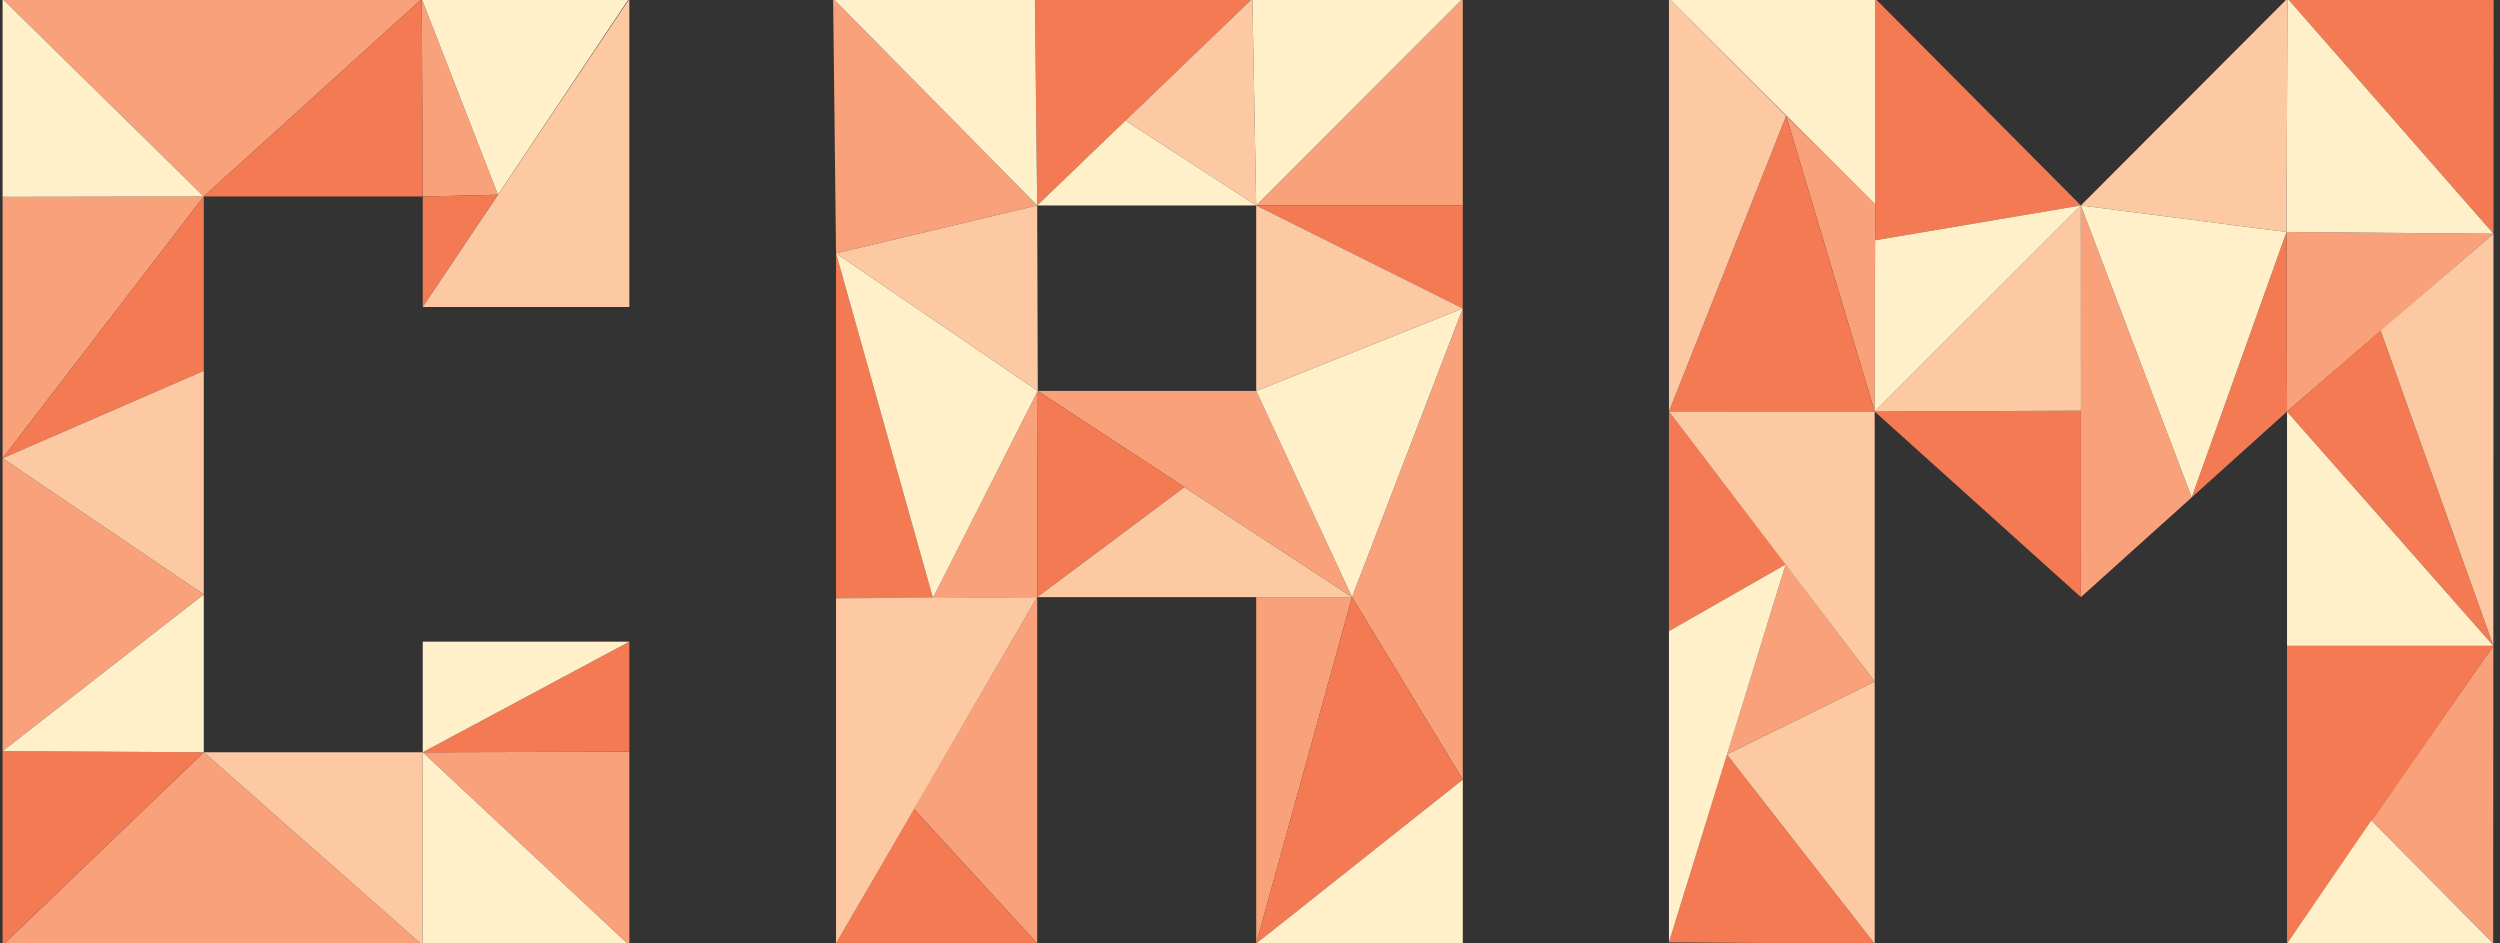<?xml version="1.0" encoding="utf-8"?>
<!-- Generator: Adobe Illustrator 16.0.4, SVG Export Plug-In . SVG Version: 6.00 Build 0)  -->
<!DOCTYPE svg PUBLIC "-//W3C//DTD SVG 1.1//EN" "http://www.w3.org/Graphics/SVG/1.1/DTD/svg11.dtd">
<svg version="1.1" id="Layer_1" xmlns="http://www.w3.org/2000/svg" xmlns:xlink="http://www.w3.org/1999/xlink" x="0px" y="0px"
	 width="159px" height="60px" viewBox="0 0 159 60" enable-background="new 0 0 158.571 60" xml:space="preserve">
<rect x="0" y="0" width="159" height="60" fill="#333333" stroke="none"/>
<g>
	<polygon fill="#9DA6BF" points="85.953,37.96 85.957,37.965 85.957,37.962 	"/>
	<path fill="#C9D0E5" d="M119.252,26.198L119.252,26.198L119.252,26.198z"/>
	<path fill="#656F8C" d="M145.421,14.885L145.421,14.885L145.421,14.885z"/>
	<polygon fill="#F8A17B" points="65.965,13.066 52.987,-0.089 53.171,16.11 	"/>
	<polygon fill="#F8A17B" points="79.894,24.864 66.003,24.864 85.99,37.978 	"/>
	<polygon fill="#F8A17B" points="85.99,37.978 93.034,49.582 93.034,19.615 	"/>
	<polygon fill="#F8A17B" points="79.894,37.978 79.894,60.006 85.99,37.978 	"/>
	<polygon fill="#F8A17B" points="66.003,24.864 59.335,38.037 65.965,37.978 	"/>
	<polygon fill="#F8A17B" points="65.965,37.978 58.125,51.448 65.965,60.006 	"/>
	<polygon fill="#F8A17B" points="93.034,13.07 93.034,-0.089 79.894,13.066 	"/>
	<polygon fill="#F8A17B" points="26.825,-0.067 26.886,12.496 31.669,12.386 	"/>
	<polygon fill="#F8A17B" points="0.164,-0.067 12.96,12.496 26.825,-0.067 	"/>
	<polygon fill="#F8A17B" points="12.96,12.496 0.164,12.518 0.164,29.146 	"/>
	<polygon fill="#F8A17B" points="12.96,37.805 0.164,29.146 0.164,47.772 	"/>
	<polygon fill="#F8A17B" points="12.96,47.843 0.164,60.123 26.882,60.123 	"/>
	<polygon fill="#F8A17B" points="26.886,47.843 40.026,60.123 40.026,47.809 	"/>
	<polygon fill="#F8A17B" points="119.257,12.991 113.6,7.368 119.23,26.175 	"/>
	<polygon fill="#F8A17B" points="113.571,35.896 109.829,47.981 119.23,43.351 	"/>
	<polygon fill="#F8A17B" points="139.392,31.635 132.343,13.066 132.343,37.978 	"/>
	<polygon fill="#F8A17B" points="158.566,60.006 158.578,41.071 150.82,52.182 	"/>
	<polygon fill="#F8A17B" points="158.587,14.865 145.421,14.756 145.455,26.175 	"/>
	<polygon fill="#F47A53" points="132.343,13.066 119.257,-0.098 119.257,15.28 	"/>
	<polygon fill="#F47A53" points="75.328,30.985 66.003,24.864 65.965,37.978 	"/>
	<polygon fill="#F47A53" points="79.894,60.006 93.034,49.582 85.99,37.978 	"/>
	<polygon fill="#F47A53" points="59.335,38.037 53.171,16.11 53.171,38.049 	"/>
	<polygon fill="#F47A53" points="58.125,51.448 53.171,60.006 65.965,60.006 	"/>
	<polygon fill="#F47A53" points="93.034,13.07 79.894,13.066 93.034,19.615 	"/>
	<polygon fill="#F47A53" points="79.652,-0.089 65.818,-0.089 65.965,13.066 	"/>
	<polygon fill="#F47A53" points="26.886,19.525 31.669,12.386 26.886,12.496 	"/>
	<polygon fill="#F47A53" points="26.825,-0.067 12.96,12.496 26.886,12.496 	"/>
	<polygon fill="#F47A53" points="12.96,12.496 0.164,29.146 12.96,23.585 	"/>
	<polygon fill="#F47A53" points="0.164,47.772 0.164,60.123 12.96,47.843 	"/>
	<polygon fill="#F47A53" points="26.886,47.843 40.026,47.809 40.026,40.811 	"/>
	<polygon fill="#F47A53" points="119.23,26.175 113.6,7.368 106.146,26.17 	"/>
	<polygon fill="#F47A53" points="106.146,59.933 119.23,60.025 109.829,47.981 	"/>
	<polygon fill="#F47A53" points="106.146,26.17 106.146,40.138 113.571,35.896 	"/>
	<polygon fill="#F47A53" points="119.23,26.175 132.343,37.978 132.348,26.12 	"/>
	<polygon fill="#F47A53" points="158.595,-0.098 145.484,-0.098 158.587,14.865 	"/>
	<polygon fill="#F47A53" points="158.578,41.071 151.405,21.022 145.455,26.175 	"/>
	<polygon fill="#F47A53" points="145.455,60.006 158.578,41.071 145.455,41.071 	"/>
	<polygon fill="#F47A53" points="145.421,14.756 139.392,31.635 145.455,26.175 	"/>
	<polygon fill="#FCC9A2" points="79.894,13.066 79.894,24.864 93.034,19.615 	"/>
	<polygon fill="#FCC9A2" points="65.965,13.066 53.171,16.11 66.003,24.864 	"/>
	<polygon fill="#FCC9A2" points="85.99,37.978 75.328,30.985 65.965,37.978 	"/>
	<polygon fill="#FCC9A2" points="65.965,37.978 53.171,38.049 53.171,60.006 	"/>
	<polygon fill="#FCC9A2" points="79.652,-0.089 71.58,7.668 79.894,13.066 	"/>
	<polygon fill="#FCC9A2" points="12.96,47.843 26.882,60.123 26.886,47.843 	"/>
	<polygon fill="#FCC9A2" points="12.96,23.585 0.164,29.146 12.96,37.805 	"/>
	<polygon fill="#FCC9A2" points="106.146,-0.098 106.146,26.17 113.6,7.368 	"/>
	<polygon fill="#FCC9A2" points="119.23,26.175 106.146,26.17 119.23,43.351 	"/>
	<polygon fill="#FCC9A2" points="109.829,47.981 119.23,60.025 119.23,43.351 	"/>
	<polygon fill="#FCC9A2" points="132.343,13.066 119.23,26.175 132.348,26.12 	"/>
	<polygon fill="#FCC9A2" points="158.578,41.071 158.587,14.865 151.405,21.022 	"/>
	<polygon fill="#FCC9A2" points="145.484,-0.098 132.343,13.066 145.421,14.756 	"/>
	<polygon fill="#FCC9A2" points="26.886,19.525 40.026,19.525 40.026,-0.067 	"/>
	<polygon fill="#FFF0C9" points="119.257,15.28 119.23,26.175 132.343,13.066 	"/>
	<polygon fill="#FFF0C9" points="79.894,13.066 93.034,-0.089 79.652,-0.089 	"/>
	<polygon fill="#FFF0C9" points="65.818,-0.089 52.987,-0.089 65.965,13.066 	"/>
	<polygon fill="#FFF0C9" points="93.034,19.615 79.894,24.864 85.99,37.978 	"/>
	<polygon fill="#FFF0C9" points="79.894,60.006 93.034,60.006 93.034,49.582 	"/>
	<polygon fill="#FFF0C9" points="66.003,24.864 53.171,16.11 59.335,38.037 	"/>
	<polygon fill="#FFF0C9" points="26.825,-0.067 31.669,12.386 39.991,-0.067 	"/>
	<polygon fill="#FFF0C9" points="0.164,-0.067 0.164,12.518 12.96,12.496 	"/>
	<polygon fill="#FFF0C9" points="12.96,37.805 0.164,47.772 12.96,47.843 	"/>
	<polygon fill="#FFF0C9" points="26.886,40.811 26.886,47.843 40.026,40.811 	"/>
	<polygon fill="#FFF0C9" points="26.882,60.123 40.026,60.123 26.886,47.843 	"/>
	<polygon fill="#FFF0C9" points="119.257,-0.098 106.146,-0.098 119.257,12.991 	"/>
	<polygon fill="#FFF0C9" points="113.571,35.896 106.146,40.138 106.146,59.933 	"/>
	<polygon fill="#FFF0C9" points="150.82,52.182 145.455,60.006 158.566,60.006 	"/>
	<polygon fill="#FFF0C9" points="158.587,14.865 145.484,-0.098 145.421,14.756 	"/>
	<polygon fill="#FFF0C9" points="145.455,26.175 145.455,41.071 158.578,41.071 	"/>
	<polygon fill="#FFF0C9" points="132.343,13.066 139.392,31.635 145.421,14.756 	"/>
	<polygon fill="#FFF0C9" points="65.965,13.066 71.58,7.668 79.894,13.066 	"/>
	<polygon fill="#9DA6BF" points="85.953,37.96 85.957,37.965 85.957,37.962 	"/>
	<path fill="#C9D0E5" d="M119.253,26.198L119.253,26.198L119.253,26.198z"/>
	<path fill="#656F8C" d="M145.421,14.885L145.421,14.885L145.421,14.885z"/>
</g>
</svg>
